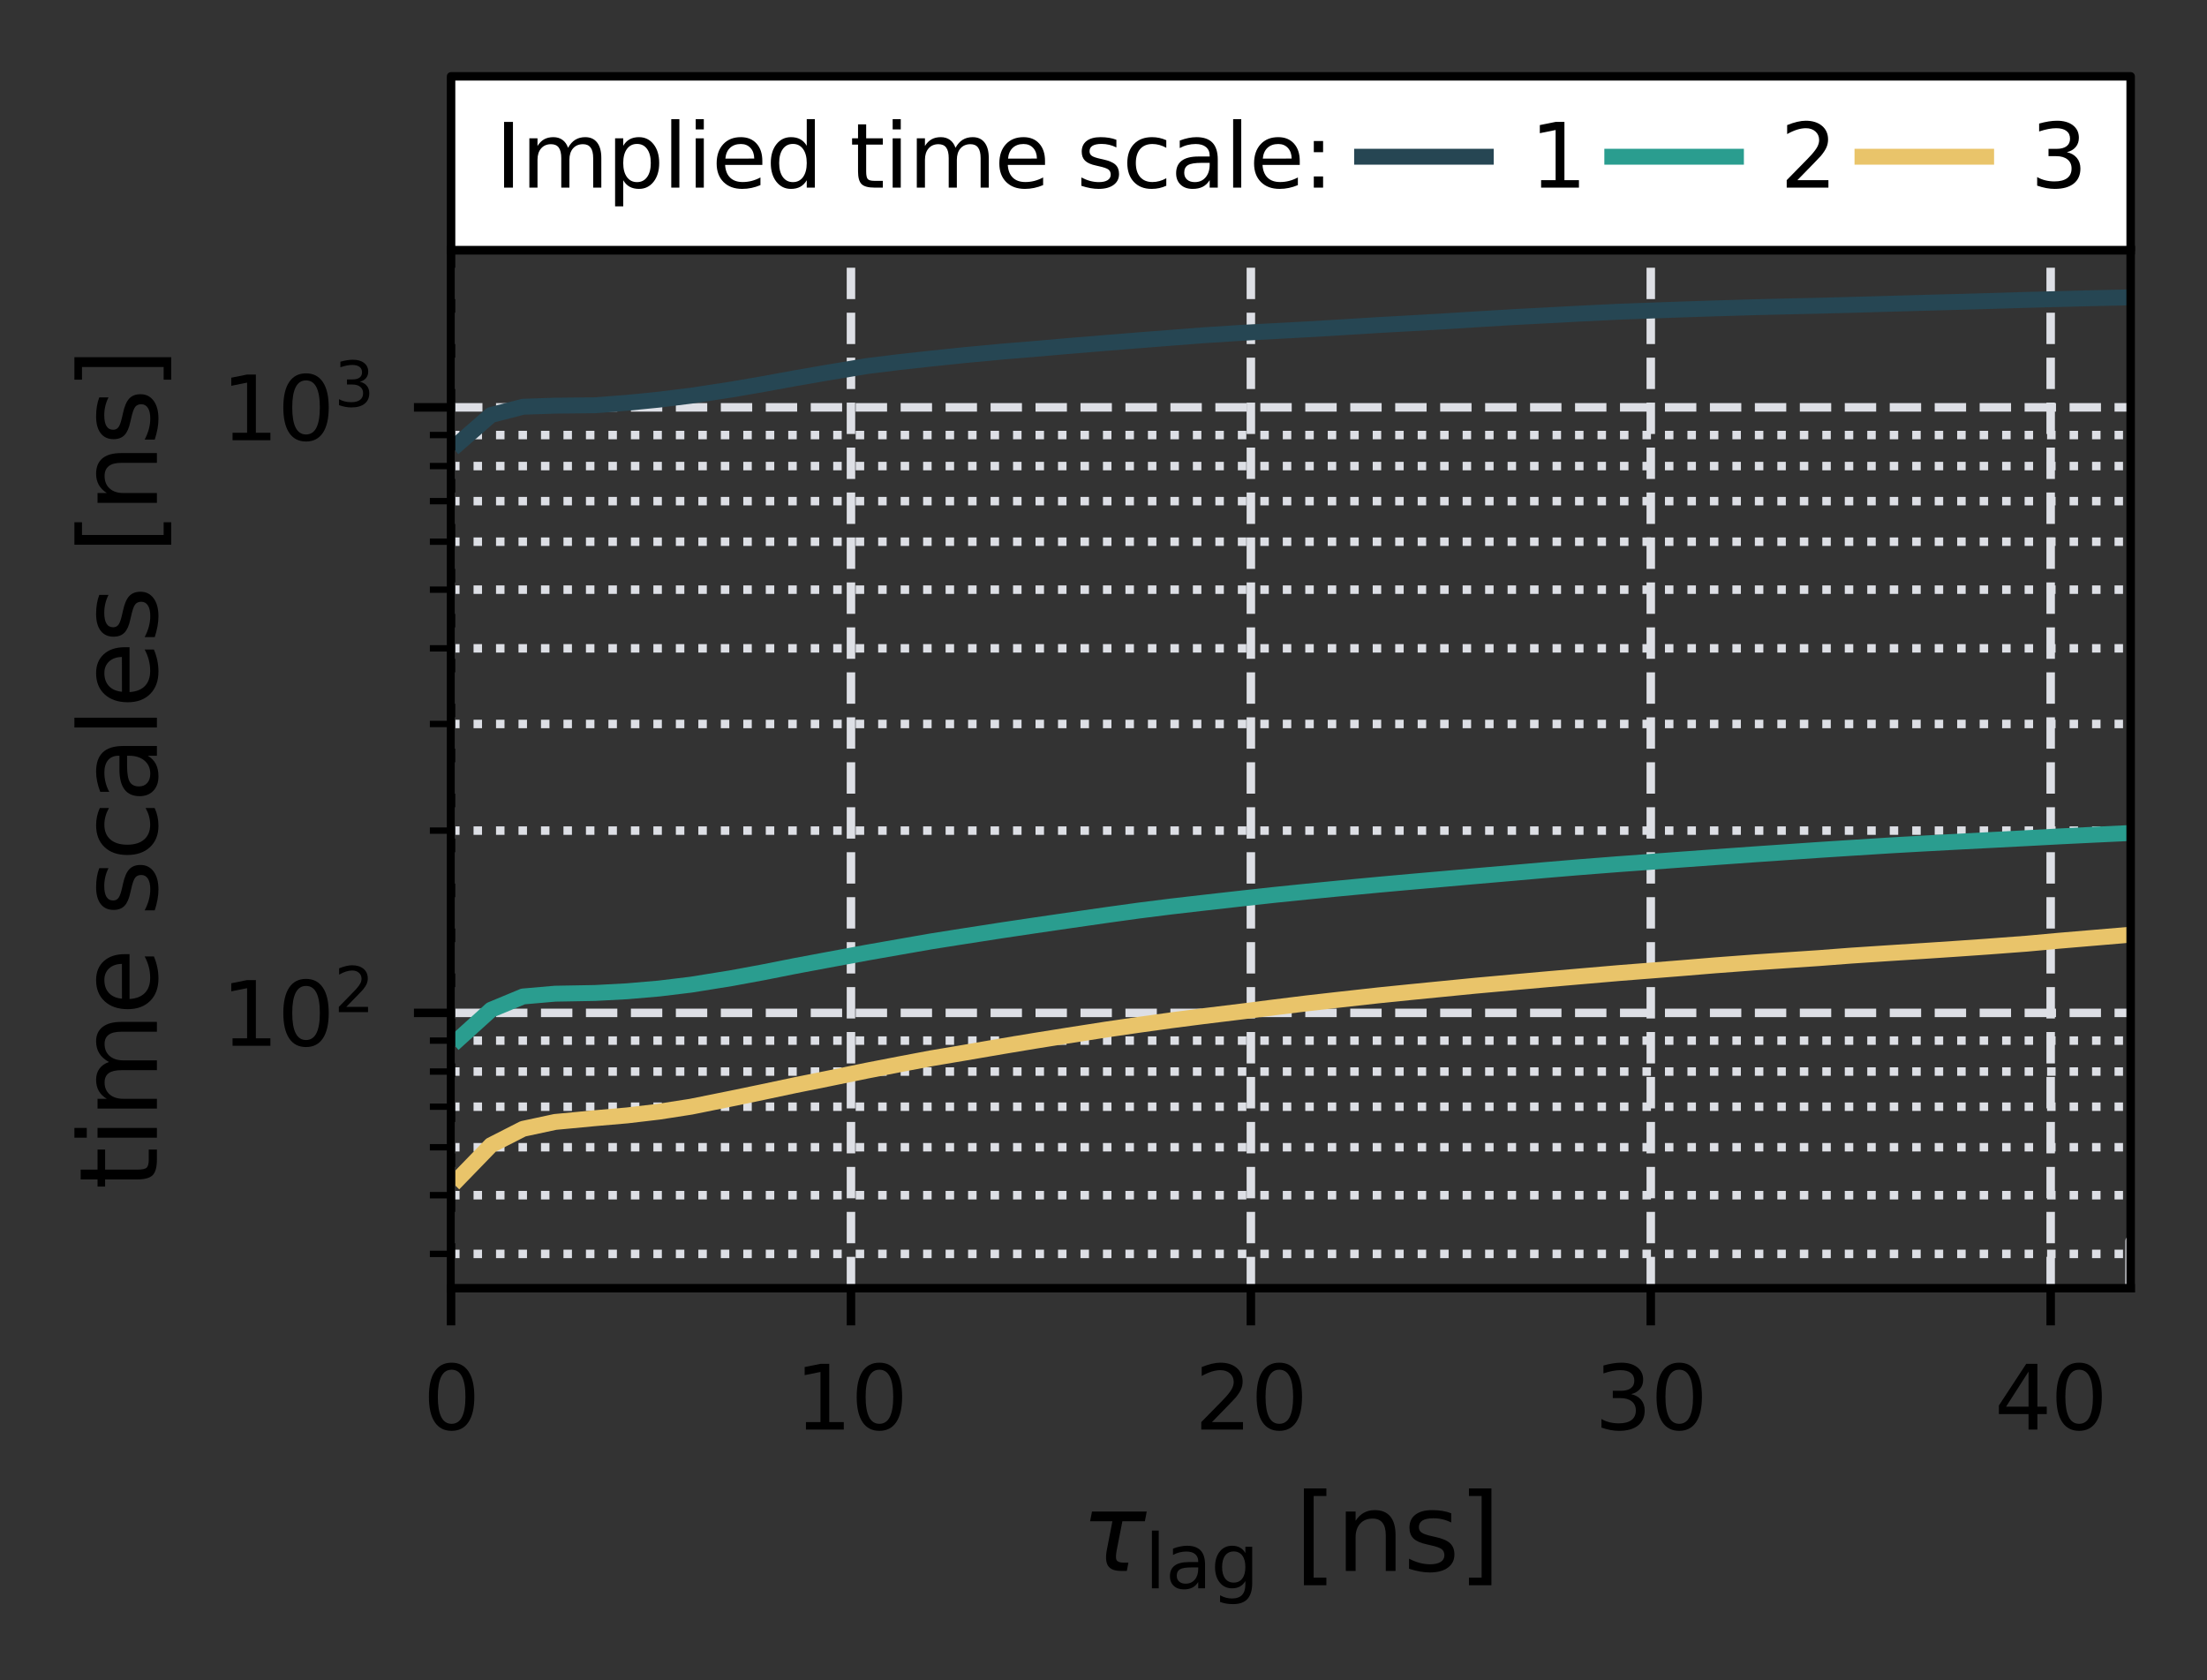 <?xml version="1.0" encoding="utf-8" standalone="no"?>
<!DOCTYPE svg PUBLIC "-//W3C//DTD SVG 1.1//EN"
  "http://www.w3.org/Graphics/SVG/1.1/DTD/svg11.dtd">
<svg xmlns:xlink="http://www.w3.org/1999/xlink" width="208.139pt" height="158.45pt" viewBox="0 0 208.139 158.45" xmlns="http://www.w3.org/2000/svg" version="1.1">
 <rect x="0" y="0" width="208.139" height="158.45" fill="#333333" stroke="none"/>
 <defs>
  <style type="text/css">*{stroke-linejoin: round; stroke-linecap: butt}</style>
 </defs>
 <g id="figure_1">
  <g id="patch_1">
   <path d="M 0 158.45 
L 208.139 158.45 
L 208.139 0 
L 0 0 
L 0 158.45 
z
" style="fill: none"/>
  </g>
  <g id="axes_1">
   <g id="patch_2">
    <path d="M 42.539 121.488 
L 200.939 121.488 
L 200.939 23.592 
L 42.539 23.592 
L 42.539 121.488 
z
" style="fill: none"/>
   </g>
   <g id="PolyCollection_1">
    <path d="M 42.539 57316.66 
L 42.539 57316.66 
L 200.939 117.039 
L 200.939 57316.66 
L 200.939 57316.66 
L 42.539 57316.66 
z
" clip-path="url(#p5e1bbe1321)" style="fill: #dddfe5; stroke: #dddfe5"/>
   </g>
   <g id="matplotlib.axis_1">
    <g id="xtick_1">
     <g id="line2d_1">
      <path d="M 42.539 121.488 
L 42.539 23.592 
" clip-path="url(#p5e1bbe1321)" style="fill: none; stroke-dasharray: 2.96,1.28; stroke-dashoffset: 0; stroke: #dddfe5; stroke-width: 0.8"/>
     </g>
     <g id="line2d_2">
      <defs>
       <path id="m4b404a8643" d="M 0 0 
L 0 3.5 
" style="stroke: #000000; stroke-width: 0.8"/>
      </defs>
      <g>
       <use xlink:href="#m4b404a8643" x="42.539" y="121.488" style="stroke: #000000; stroke-width: 0.8"/>
      </g>
     </g>
     <g id="text_1">
      <!-- 0 -->
      <g transform="translate(39.889 134.818) scale(0.083 -0.083)">
       <defs>
        <path id="DejaVuSans-30" d="M 2034 4250 
Q 1547 4250 1301 3770 
Q 1056 3291 1056 2328 
Q 1056 1369 1301 889 
Q 1547 409 2034 409 
Q 2525 409 2770 889 
Q 3016 1369 3016 2328 
Q 3016 3291 2770 3770 
Q 2525 4250 2034 4250 
z
M 2034 4750 
Q 2819 4750 3233 4129 
Q 3647 3509 3647 2328 
Q 3647 1150 3233 529 
Q 2819 -91 2034 -91 
Q 1250 -91 836 529 
Q 422 1150 422 2328 
Q 422 3509 836 4129 
Q 1250 4750 2034 4750 
z
" transform="scale(0.016)"/>
       </defs>
       <use xlink:href="#DejaVuSans-30"/>
      </g>
     </g>
    </g>
    <g id="xtick_2">
     <g id="line2d_3">
      <path d="M 80.253 121.488 
L 80.253 23.592 
" clip-path="url(#p5e1bbe1321)" style="fill: none; stroke-dasharray: 2.96,1.28; stroke-dashoffset: 0; stroke: #dddfe5; stroke-width: 0.8"/>
     </g>
     <g id="line2d_4">
      <g>
       <use xlink:href="#m4b404a8643" x="80.253" y="121.488" style="stroke: #000000; stroke-width: 0.8"/>
      </g>
     </g>
     <g id="text_2">
      <!-- 10 -->
      <g transform="translate(74.953 134.818) scale(0.083 -0.083)">
       <defs>
        <path id="DejaVuSans-31" d="M 794 531 
L 1825 531 
L 1825 4091 
L 703 3866 
L 703 4441 
L 1819 4666 
L 2450 4666 
L 2450 531 
L 3481 531 
L 3481 0 
L 794 0 
L 794 531 
z
" transform="scale(0.016)"/>
       </defs>
       <use xlink:href="#DejaVuSans-31"/>
       <use xlink:href="#DejaVuSans-30" x="63.623"/>
      </g>
     </g>
    </g>
    <g id="xtick_3">
     <g id="line2d_5">
      <path d="M 117.967 121.488 
L 117.967 23.592 
" clip-path="url(#p5e1bbe1321)" style="fill: none; stroke-dasharray: 2.96,1.28; stroke-dashoffset: 0; stroke: #dddfe5; stroke-width: 0.8"/>
     </g>
     <g id="line2d_6">
      <g>
       <use xlink:href="#m4b404a8643" x="117.967" y="121.488" style="stroke: #000000; stroke-width: 0.8"/>
      </g>
     </g>
     <g id="text_3">
      <!-- 20 -->
      <g transform="translate(112.668 134.818) scale(0.083 -0.083)">
       <defs>
        <path id="DejaVuSans-32" d="M 1228 531 
L 3431 531 
L 3431 0 
L 469 0 
L 469 531 
Q 828 903 1448 1529 
Q 2069 2156 2228 2338 
Q 2531 2678 2651 2914 
Q 2772 3150 2772 3378 
Q 2772 3750 2511 3984 
Q 2250 4219 1831 4219 
Q 1534 4219 1204 4116 
Q 875 4013 500 3803 
L 500 4441 
Q 881 4594 1212 4672 
Q 1544 4750 1819 4750 
Q 2544 4750 2975 4387 
Q 3406 4025 3406 3419 
Q 3406 3131 3298 2873 
Q 3191 2616 2906 2266 
Q 2828 2175 2409 1742 
Q 1991 1309 1228 531 
z
" transform="scale(0.016)"/>
       </defs>
       <use xlink:href="#DejaVuSans-32"/>
       <use xlink:href="#DejaVuSans-30" x="63.623"/>
      </g>
     </g>
    </g>
    <g id="xtick_4">
     <g id="line2d_7">
      <path d="M 155.682 121.488 
L 155.682 23.592 
" clip-path="url(#p5e1bbe1321)" style="fill: none; stroke-dasharray: 2.96,1.28; stroke-dashoffset: 0; stroke: #dddfe5; stroke-width: 0.8"/>
     </g>
     <g id="line2d_8">
      <g>
       <use xlink:href="#m4b404a8643" x="155.682" y="121.488" style="stroke: #000000; stroke-width: 0.8"/>
      </g>
     </g>
     <g id="text_4">
      <!-- 30 -->
      <g transform="translate(150.382 134.818) scale(0.083 -0.083)">
       <defs>
        <path id="DejaVuSans-33" d="M 2597 2516 
Q 3050 2419 3304 2112 
Q 3559 1806 3559 1356 
Q 3559 666 3084 287 
Q 2609 -91 1734 -91 
Q 1441 -91 1130 -33 
Q 819 25 488 141 
L 488 750 
Q 750 597 1062 519 
Q 1375 441 1716 441 
Q 2309 441 2620 675 
Q 2931 909 2931 1356 
Q 2931 1769 2642 2001 
Q 2353 2234 1838 2234 
L 1294 2234 
L 1294 2753 
L 1863 2753 
Q 2328 2753 2575 2939 
Q 2822 3125 2822 3475 
Q 2822 3834 2567 4026 
Q 2313 4219 1838 4219 
Q 1578 4219 1281 4162 
Q 984 4106 628 3988 
L 628 4550 
Q 988 4650 1302 4700 
Q 1616 4750 1894 4750 
Q 2613 4750 3031 4423 
Q 3450 4097 3450 3541 
Q 3450 3153 3228 2886 
Q 3006 2619 2597 2516 
z
" transform="scale(0.016)"/>
       </defs>
       <use xlink:href="#DejaVuSans-33"/>
       <use xlink:href="#DejaVuSans-30" x="63.623"/>
      </g>
     </g>
    </g>
    <g id="xtick_5">
     <g id="line2d_9">
      <path d="M 193.396 121.488 
L 193.396 23.592 
" clip-path="url(#p5e1bbe1321)" style="fill: none; stroke-dasharray: 2.96,1.28; stroke-dashoffset: 0; stroke: #dddfe5; stroke-width: 0.8"/>
     </g>
     <g id="line2d_10">
      <g>
       <use xlink:href="#m4b404a8643" x="193.396" y="121.488" style="stroke: #000000; stroke-width: 0.8"/>
      </g>
     </g>
     <g id="text_5">
      <!-- 40 -->
      <g transform="translate(188.096 134.818) scale(0.083 -0.083)">
       <defs>
        <path id="DejaVuSans-34" d="M 2419 4116 
L 825 1625 
L 2419 1625 
L 2419 4116 
z
M 2253 4666 
L 3047 4666 
L 3047 1625 
L 3713 1625 
L 3713 1100 
L 3047 1100 
L 3047 0 
L 2419 0 
L 2419 1100 
L 313 1100 
L 313 1709 
L 2253 4666 
z
" transform="scale(0.016)"/>
       </defs>
       <use xlink:href="#DejaVuSans-34"/>
       <use xlink:href="#DejaVuSans-30" x="63.623"/>
      </g>
     </g>
    </g>
    <g id="text_6">
     <!-- $\tau _\mathrm{lag}$ [ns] -->
     <g transform="translate(101.939 148.15) scale(0.1 -0.1)">
      <defs>
       <path id="DejaVuSans-Oblique-3c4" d="M 2103 638 
Q 2188 488 2525 488 
L 2800 488 
L 2706 0 
L 2363 0 
Q 1800 0 1600 300 
Q 1403 606 1534 1269 
L 1856 2925 
L 541 2925 
L 653 3500 
L 3881 3500 
L 3769 2925 
L 2444 2925 
L 2113 1234 
Q 2025 781 2103 638 
z
" transform="scale(0.016)"/>
       <path id="DejaVuSans-6c" d="M 603 4863 
L 1178 4863 
L 1178 0 
L 603 0 
L 603 4863 
z
" transform="scale(0.016)"/>
       <path id="DejaVuSans-61" d="M 2194 1759 
Q 1497 1759 1228 1600 
Q 959 1441 959 1056 
Q 959 750 1161 570 
Q 1363 391 1709 391 
Q 2188 391 2477 730 
Q 2766 1069 2766 1631 
L 2766 1759 
L 2194 1759 
z
M 3341 1997 
L 3341 0 
L 2766 0 
L 2766 531 
Q 2569 213 2275 61 
Q 1981 -91 1556 -91 
Q 1019 -91 701 211 
Q 384 513 384 1019 
Q 384 1609 779 1909 
Q 1175 2209 1959 2209 
L 2766 2209 
L 2766 2266 
Q 2766 2663 2505 2880 
Q 2244 3097 1772 3097 
Q 1472 3097 1187 3025 
Q 903 2953 641 2809 
L 641 3341 
Q 956 3463 1253 3523 
Q 1550 3584 1831 3584 
Q 2591 3584 2966 3190 
Q 3341 2797 3341 1997 
z
" transform="scale(0.016)"/>
       <path id="DejaVuSans-67" d="M 2906 1791 
Q 2906 2416 2648 2759 
Q 2391 3103 1925 3103 
Q 1463 3103 1205 2759 
Q 947 2416 947 1791 
Q 947 1169 1205 825 
Q 1463 481 1925 481 
Q 2391 481 2648 825 
Q 2906 1169 2906 1791 
z
M 3481 434 
Q 3481 -459 3084 -895 
Q 2688 -1331 1869 -1331 
Q 1566 -1331 1297 -1286 
Q 1028 -1241 775 -1147 
L 775 -588 
Q 1028 -725 1275 -790 
Q 1522 -856 1778 -856 
Q 2344 -856 2625 -561 
Q 2906 -266 2906 331 
L 2906 616 
Q 2728 306 2450 153 
Q 2172 0 1784 0 
Q 1141 0 747 490 
Q 353 981 353 1791 
Q 353 2603 747 3093 
Q 1141 3584 1784 3584 
Q 2172 3584 2450 3431 
Q 2728 3278 2906 2969 
L 2906 3500 
L 3481 3500 
L 3481 434 
z
" transform="scale(0.016)"/>
       <path id="DejaVuSans-20" transform="scale(0.016)"/>
       <path id="DejaVuSans-5b" d="M 550 4863 
L 1875 4863 
L 1875 4416 
L 1125 4416 
L 1125 -397 
L 1875 -397 
L 1875 -844 
L 550 -844 
L 550 4863 
z
" transform="scale(0.016)"/>
       <path id="DejaVuSans-6e" d="M 3513 2113 
L 3513 0 
L 2938 0 
L 2938 2094 
Q 2938 2591 2744 2837 
Q 2550 3084 2163 3084 
Q 1697 3084 1428 2787 
Q 1159 2491 1159 1978 
L 1159 0 
L 581 0 
L 581 3500 
L 1159 3500 
L 1159 2956 
Q 1366 3272 1645 3428 
Q 1925 3584 2291 3584 
Q 2894 3584 3203 3211 
Q 3513 2838 3513 2113 
z
" transform="scale(0.016)"/>
       <path id="DejaVuSans-73" d="M 2834 3397 
L 2834 2853 
Q 2591 2978 2328 3040 
Q 2066 3103 1784 3103 
Q 1356 3103 1142 2972 
Q 928 2841 928 2578 
Q 928 2378 1081 2264 
Q 1234 2150 1697 2047 
L 1894 2003 
Q 2506 1872 2764 1633 
Q 3022 1394 3022 966 
Q 3022 478 2636 193 
Q 2250 -91 1575 -91 
Q 1294 -91 989 -36 
Q 684 19 347 128 
L 347 722 
Q 666 556 975 473 
Q 1284 391 1588 391 
Q 1994 391 2212 530 
Q 2431 669 2431 922 
Q 2431 1156 2273 1281 
Q 2116 1406 1581 1522 
L 1381 1569 
Q 847 1681 609 1914 
Q 372 2147 372 2553 
Q 372 3047 722 3315 
Q 1072 3584 1716 3584 
Q 2034 3584 2315 3537 
Q 2597 3491 2834 3397 
z
" transform="scale(0.016)"/>
       <path id="DejaVuSans-5d" d="M 1947 4863 
L 1947 -844 
L 622 -844 
L 622 -397 
L 1369 -397 
L 1369 4416 
L 622 4416 
L 622 4863 
L 1947 4863 
z
" transform="scale(0.016)"/>
      </defs>
      <use xlink:href="#DejaVuSans-Oblique-3c4" transform="translate(0 0.016)"/>
      <use xlink:href="#DejaVuSans-6c" transform="translate(60.205 -16.391) scale(0.7)"/>
      <use xlink:href="#DejaVuSans-61" transform="translate(79.653 -16.391) scale(0.7)"/>
      <use xlink:href="#DejaVuSans-67" transform="translate(122.549 -16.391) scale(0.7)"/>
      <use xlink:href="#DejaVuSans-20" transform="translate(169.717 0.016)"/>
      <use xlink:href="#DejaVuSans-5b" transform="translate(201.504 0.016)"/>
      <use xlink:href="#DejaVuSans-6e" transform="translate(240.518 0.016)"/>
      <use xlink:href="#DejaVuSans-73" transform="translate(303.896 0.016)"/>
      <use xlink:href="#DejaVuSans-5d" transform="translate(355.996 0.016)"/>
     </g>
    </g>
   </g>
   <g id="matplotlib.axis_2">
    <g id="ytick_1">
     <g id="line2d_11">
      <path d="M 42.539 95.524 
L 200.939 95.524 
" clip-path="url(#p5e1bbe1321)" style="fill: none; stroke-dasharray: 2.96,1.28; stroke-dashoffset: 0; stroke: #dddfe5; stroke-width: 0.8"/>
     </g>
     <g id="line2d_12">
      <defs>
       <path id="mf080229a9a" d="M 0 0 
L -3.5 0 
" style="stroke: #000000; stroke-width: 0.8"/>
      </defs>
      <g>
       <use xlink:href="#mf080229a9a" x="42.539" y="95.524" style="stroke: #000000; stroke-width: 0.8"/>
      </g>
     </g>
     <g id="text_7">
      <!-- $\mathdefault{10^{2}}$ -->
      <g transform="translate(20.878 98.688) scale(0.083 -0.083)">
       <use xlink:href="#DejaVuSans-31" transform="translate(0 0.766)"/>
       <use xlink:href="#DejaVuSans-30" transform="translate(63.623 0.766)"/>
       <use xlink:href="#DejaVuSans-32" transform="translate(128.203 39.047) scale(0.7)"/>
      </g>
     </g>
    </g>
    <g id="ytick_2">
     <g id="line2d_13">
      <path d="M 42.539 38.417 
L 200.939 38.417 
" clip-path="url(#p5e1bbe1321)" style="fill: none; stroke-dasharray: 2.96,1.28; stroke-dashoffset: 0; stroke: #dddfe5; stroke-width: 0.8"/>
     </g>
     <g id="line2d_14">
      <g>
       <use xlink:href="#mf080229a9a" x="42.539" y="38.417" style="stroke: #000000; stroke-width: 0.8"/>
      </g>
     </g>
     <g id="text_8">
      <!-- $\mathdefault{10^{3}}$ -->
      <g transform="translate(20.878 41.581) scale(0.083 -0.083)">
       <use xlink:href="#DejaVuSans-31" transform="translate(0 0.766)"/>
       <use xlink:href="#DejaVuSans-30" transform="translate(63.623 0.766)"/>
       <use xlink:href="#DejaVuSans-33" transform="translate(128.203 39.047) scale(0.7)"/>
      </g>
     </g>
    </g>
    <g id="ytick_3">
     <g id="line2d_15">
      <path d="M 42.539 118.249 
L 200.939 118.249 
" clip-path="url(#p5e1bbe1321)" style="fill: none; stroke-dasharray: 0.8,1.32; stroke-dashoffset: 0; stroke: #dddfe5; stroke-width: 0.8"/>
     </g>
     <g id="line2d_16">
      <defs>
       <path id="m52ad1371ba" d="M 0 0 
L -2 0 
" style="stroke: #000000; stroke-width: 0.6"/>
      </defs>
      <g>
       <use xlink:href="#m52ad1371ba" x="42.539" y="118.249" style="stroke: #000000; stroke-width: 0.6"/>
      </g>
     </g>
    </g>
    <g id="ytick_4">
     <g id="line2d_17">
      <path d="M 42.539 112.714 
L 200.939 112.714 
" clip-path="url(#p5e1bbe1321)" style="fill: none; stroke-dasharray: 0.8,1.32; stroke-dashoffset: 0; stroke: #dddfe5; stroke-width: 0.8"/>
     </g>
     <g id="line2d_18">
      <g>
       <use xlink:href="#m52ad1371ba" x="42.539" y="112.714" style="stroke: #000000; stroke-width: 0.6"/>
      </g>
     </g>
    </g>
    <g id="ytick_5">
     <g id="line2d_19">
      <path d="M 42.539 108.193 
L 200.939 108.193 
" clip-path="url(#p5e1bbe1321)" style="fill: none; stroke-dasharray: 0.8,1.32; stroke-dashoffset: 0; stroke: #dddfe5; stroke-width: 0.8"/>
     </g>
     <g id="line2d_20">
      <g>
       <use xlink:href="#m52ad1371ba" x="42.539" y="108.193" style="stroke: #000000; stroke-width: 0.6"/>
      </g>
     </g>
    </g>
    <g id="ytick_6">
     <g id="line2d_21">
      <path d="M 42.539 104.37 
L 200.939 104.37 
" clip-path="url(#p5e1bbe1321)" style="fill: none; stroke-dasharray: 0.8,1.32; stroke-dashoffset: 0; stroke: #dddfe5; stroke-width: 0.8"/>
     </g>
     <g id="line2d_22">
      <g>
       <use xlink:href="#m52ad1371ba" x="42.539" y="104.37" style="stroke: #000000; stroke-width: 0.6"/>
      </g>
     </g>
    </g>
    <g id="ytick_7">
     <g id="line2d_23">
      <path d="M 42.539 101.058 
L 200.939 101.058 
" clip-path="url(#p5e1bbe1321)" style="fill: none; stroke-dasharray: 0.8,1.32; stroke-dashoffset: 0; stroke: #dddfe5; stroke-width: 0.8"/>
     </g>
     <g id="line2d_24">
      <g>
       <use xlink:href="#m52ad1371ba" x="42.539" y="101.058" style="stroke: #000000; stroke-width: 0.6"/>
      </g>
     </g>
    </g>
    <g id="ytick_8">
     <g id="line2d_25">
      <path d="M 42.539 98.137 
L 200.939 98.137 
" clip-path="url(#p5e1bbe1321)" style="fill: none; stroke-dasharray: 0.8,1.32; stroke-dashoffset: 0; stroke: #dddfe5; stroke-width: 0.8"/>
     </g>
     <g id="line2d_26">
      <g>
       <use xlink:href="#m52ad1371ba" x="42.539" y="98.137" style="stroke: #000000; stroke-width: 0.6"/>
      </g>
     </g>
    </g>
    <g id="ytick_9">
     <g id="line2d_27">
      <path d="M 42.539 78.333 
L 200.939 78.333 
" clip-path="url(#p5e1bbe1321)" style="fill: none; stroke-dasharray: 0.8,1.32; stroke-dashoffset: 0; stroke: #dddfe5; stroke-width: 0.8"/>
     </g>
     <g id="line2d_28">
      <g>
       <use xlink:href="#m52ad1371ba" x="42.539" y="78.333" style="stroke: #000000; stroke-width: 0.6"/>
      </g>
     </g>
    </g>
    <g id="ytick_10">
     <g id="line2d_29">
      <path d="M 42.539 68.277 
L 200.939 68.277 
" clip-path="url(#p5e1bbe1321)" style="fill: none; stroke-dasharray: 0.8,1.32; stroke-dashoffset: 0; stroke: #dddfe5; stroke-width: 0.8"/>
     </g>
     <g id="line2d_30">
      <g>
       <use xlink:href="#m52ad1371ba" x="42.539" y="68.277" style="stroke: #000000; stroke-width: 0.6"/>
      </g>
     </g>
    </g>
    <g id="ytick_11">
     <g id="line2d_31">
      <path d="M 42.539 61.142 
L 200.939 61.142 
" clip-path="url(#p5e1bbe1321)" style="fill: none; stroke-dasharray: 0.8,1.32; stroke-dashoffset: 0; stroke: #dddfe5; stroke-width: 0.8"/>
     </g>
     <g id="line2d_32">
      <g>
       <use xlink:href="#m52ad1371ba" x="42.539" y="61.142" style="stroke: #000000; stroke-width: 0.6"/>
      </g>
     </g>
    </g>
    <g id="ytick_12">
     <g id="line2d_33">
      <path d="M 42.539 55.608 
L 200.939 55.608 
" clip-path="url(#p5e1bbe1321)" style="fill: none; stroke-dasharray: 0.8,1.32; stroke-dashoffset: 0; stroke: #dddfe5; stroke-width: 0.8"/>
     </g>
     <g id="line2d_34">
      <g>
       <use xlink:href="#m52ad1371ba" x="42.539" y="55.608" style="stroke: #000000; stroke-width: 0.6"/>
      </g>
     </g>
    </g>
    <g id="ytick_13">
     <g id="line2d_35">
      <path d="M 42.539 51.086 
L 200.939 51.086 
" clip-path="url(#p5e1bbe1321)" style="fill: none; stroke-dasharray: 0.8,1.32; stroke-dashoffset: 0; stroke: #dddfe5; stroke-width: 0.8"/>
     </g>
     <g id="line2d_36">
      <g>
       <use xlink:href="#m52ad1371ba" x="42.539" y="51.086" style="stroke: #000000; stroke-width: 0.6"/>
      </g>
     </g>
    </g>
    <g id="ytick_14">
     <g id="line2d_37">
      <path d="M 42.539 47.263 
L 200.939 47.263 
" clip-path="url(#p5e1bbe1321)" style="fill: none; stroke-dasharray: 0.8,1.32; stroke-dashoffset: 0; stroke: #dddfe5; stroke-width: 0.8"/>
     </g>
     <g id="line2d_38">
      <g>
       <use xlink:href="#m52ad1371ba" x="42.539" y="47.263" style="stroke: #000000; stroke-width: 0.6"/>
      </g>
     </g>
    </g>
    <g id="ytick_15">
     <g id="line2d_39">
      <path d="M 42.539 43.951 
L 200.939 43.951 
" clip-path="url(#p5e1bbe1321)" style="fill: none; stroke-dasharray: 0.8,1.32; stroke-dashoffset: 0; stroke: #dddfe5; stroke-width: 0.8"/>
     </g>
     <g id="line2d_40">
      <g>
       <use xlink:href="#m52ad1371ba" x="42.539" y="43.951" style="stroke: #000000; stroke-width: 0.6"/>
      </g>
     </g>
    </g>
    <g id="ytick_16">
     <g id="line2d_41">
      <path d="M 42.539 41.03 
L 200.939 41.03 
" clip-path="url(#p5e1bbe1321)" style="fill: none; stroke-dasharray: 0.8,1.32; stroke-dashoffset: 0; stroke: #dddfe5; stroke-width: 0.8"/>
     </g>
     <g id="line2d_42">
      <g>
       <use xlink:href="#m52ad1371ba" x="42.539" y="41.03" style="stroke: #000000; stroke-width: 0.6"/>
      </g>
     </g>
    </g>
    <g id="text_9">
     <!-- time scales [ns] -->
     <g transform="translate(14.798 112.178) rotate(-90) scale(0.1 -0.1)">
      <defs>
       <path id="DejaVuSans-74" d="M 1172 4494 
L 1172 3500 
L 2356 3500 
L 2356 3053 
L 1172 3053 
L 1172 1153 
Q 1172 725 1289 603 
Q 1406 481 1766 481 
L 2356 481 
L 2356 0 
L 1766 0 
Q 1100 0 847 248 
Q 594 497 594 1153 
L 594 3053 
L 172 3053 
L 172 3500 
L 594 3500 
L 594 4494 
L 1172 4494 
z
" transform="scale(0.016)"/>
       <path id="DejaVuSans-69" d="M 603 3500 
L 1178 3500 
L 1178 0 
L 603 0 
L 603 3500 
z
M 603 4863 
L 1178 4863 
L 1178 4134 
L 603 4134 
L 603 4863 
z
" transform="scale(0.016)"/>
       <path id="DejaVuSans-6d" d="M 3328 2828 
Q 3544 3216 3844 3400 
Q 4144 3584 4550 3584 
Q 5097 3584 5394 3201 
Q 5691 2819 5691 2113 
L 5691 0 
L 5113 0 
L 5113 2094 
Q 5113 2597 4934 2840 
Q 4756 3084 4391 3084 
Q 3944 3084 3684 2787 
Q 3425 2491 3425 1978 
L 3425 0 
L 2847 0 
L 2847 2094 
Q 2847 2600 2669 2842 
Q 2491 3084 2119 3084 
Q 1678 3084 1418 2786 
Q 1159 2488 1159 1978 
L 1159 0 
L 581 0 
L 581 3500 
L 1159 3500 
L 1159 2956 
Q 1356 3278 1631 3431 
Q 1906 3584 2284 3584 
Q 2666 3584 2933 3390 
Q 3200 3197 3328 2828 
z
" transform="scale(0.016)"/>
       <path id="DejaVuSans-65" d="M 3597 1894 
L 3597 1613 
L 953 1613 
Q 991 1019 1311 708 
Q 1631 397 2203 397 
Q 2534 397 2845 478 
Q 3156 559 3463 722 
L 3463 178 
Q 3153 47 2828 -22 
Q 2503 -91 2169 -91 
Q 1331 -91 842 396 
Q 353 884 353 1716 
Q 353 2575 817 3079 
Q 1281 3584 2069 3584 
Q 2775 3584 3186 3129 
Q 3597 2675 3597 1894 
z
M 3022 2063 
Q 3016 2534 2758 2815 
Q 2500 3097 2075 3097 
Q 1594 3097 1305 2825 
Q 1016 2553 972 2059 
L 3022 2063 
z
" transform="scale(0.016)"/>
       <path id="DejaVuSans-63" d="M 3122 3366 
L 3122 2828 
Q 2878 2963 2633 3030 
Q 2388 3097 2138 3097 
Q 1578 3097 1268 2742 
Q 959 2388 959 1747 
Q 959 1106 1268 751 
Q 1578 397 2138 397 
Q 2388 397 2633 464 
Q 2878 531 3122 666 
L 3122 134 
Q 2881 22 2623 -34 
Q 2366 -91 2075 -91 
Q 1284 -91 818 406 
Q 353 903 353 1747 
Q 353 2603 823 3093 
Q 1294 3584 2113 3584 
Q 2378 3584 2631 3529 
Q 2884 3475 3122 3366 
z
" transform="scale(0.016)"/>
      </defs>
      <use xlink:href="#DejaVuSans-74"/>
      <use xlink:href="#DejaVuSans-69" x="39.209"/>
      <use xlink:href="#DejaVuSans-6d" x="66.992"/>
      <use xlink:href="#DejaVuSans-65" x="164.404"/>
      <use xlink:href="#DejaVuSans-20" x="225.928"/>
      <use xlink:href="#DejaVuSans-73" x="257.715"/>
      <use xlink:href="#DejaVuSans-63" x="309.814"/>
      <use xlink:href="#DejaVuSans-61" x="364.795"/>
      <use xlink:href="#DejaVuSans-6c" x="426.074"/>
      <use xlink:href="#DejaVuSans-65" x="453.857"/>
      <use xlink:href="#DejaVuSans-73" x="515.381"/>
      <use xlink:href="#DejaVuSans-20" x="567.48"/>
      <use xlink:href="#DejaVuSans-5b" x="599.268"/>
      <use xlink:href="#DejaVuSans-6e" x="638.281"/>
      <use xlink:href="#DejaVuSans-73" x="701.66"/>
      <use xlink:href="#DejaVuSans-5d" x="753.76"/>
     </g>
    </g>
   </g>
   <g id="line2d_43">
    <path d="M 43.293 41.772 
L 46.31 39.138 
L 49.327 38.36 
L 52.345 38.258 
L 56.116 38.219 
L 59.133 37.988 
L 62.15 37.69 
L 65.167 37.316 
L 68.939 36.744 
L 71.956 36.223 
L 74.973 35.671 
L 77.99 35.147 
L 81.762 34.523 
L 84.779 34.15 
L 87.796 33.819 
L 90.813 33.505 
L 94.585 33.152 
L 97.602 32.905 
L 100.619 32.642 
L 104.39 32.333 
L 107.407 32.091 
L 110.425 31.855 
L 113.442 31.623 
L 117.213 31.381 
L 120.23 31.223 
L 123.247 31.062 
L 126.265 30.884 
L 130.036 30.652 
L 133.053 30.486 
L 136.07 30.312 
L 139.087 30.124 
L 142.859 29.898 
L 145.876 29.742 
L 148.893 29.582 
L 152.665 29.398 
L 155.682 29.288 
L 158.699 29.182 
L 161.716 29.084 
L 165.487 28.972 
L 168.505 28.899 
L 171.522 28.832 
L 174.539 28.753 
L 178.31 28.646 
L 181.327 28.561 
L 184.345 28.479 
L 187.362 28.393 
L 191.133 28.282 
L 194.15 28.203 
L 197.167 28.124 
L 200.939 28.042 
" clip-path="url(#p5e1bbe1321)" style="fill: none; stroke: #264653; stroke-width: 1.5; stroke-linecap: square"/>
   </g>
   <g id="line2d_44">
    <path d="M 43.293 97.957 
L 46.31 95.227 
L 49.327 93.974 
L 52.345 93.712 
L 56.116 93.645 
L 59.133 93.484 
L 62.15 93.225 
L 65.167 92.861 
L 68.939 92.255 
L 71.956 91.699 
L 74.973 91.101 
L 77.99 90.537 
L 81.762 89.839 
L 84.779 89.309 
L 87.796 88.782 
L 90.813 88.305 
L 94.585 87.72 
L 97.602 87.271 
L 100.619 86.831 
L 104.39 86.289 
L 107.407 85.872 
L 110.425 85.492 
L 113.442 85.144 
L 117.213 84.72 
L 120.23 84.391 
L 123.247 84.084 
L 126.265 83.789 
L 130.036 83.433 
L 133.053 83.162 
L 136.07 82.898 
L 139.087 82.631 
L 142.859 82.306 
L 145.876 82.04 
L 148.893 81.788 
L 152.665 81.494 
L 155.682 81.276 
L 158.699 81.055 
L 161.716 80.838 
L 165.487 80.569 
L 168.505 80.363 
L 171.522 80.156 
L 174.539 79.962 
L 178.31 79.725 
L 181.327 79.555 
L 184.345 79.394 
L 187.362 79.237 
L 191.133 79.044 
L 194.15 78.883 
L 197.167 78.735 
L 200.939 78.557 
" clip-path="url(#p5e1bbe1321)" style="fill: none; stroke: #2a9d8f; stroke-width: 1.5; stroke-linecap: square"/>
   </g>
   <g id="line2d_45">
    <path d="M 43.293 111.105 
L 46.31 107.994 
L 49.327 106.456 
L 52.345 105.808 
L 56.116 105.452 
L 59.133 105.192 
L 62.15 104.838 
L 65.167 104.369 
L 68.939 103.609 
L 71.956 102.983 
L 74.973 102.343 
L 77.99 101.739 
L 81.762 100.966 
L 84.779 100.381 
L 87.796 99.81 
L 90.813 99.302 
L 94.585 98.655 
L 97.602 98.153 
L 100.619 97.671 
L 104.39 97.083 
L 107.407 96.646 
L 110.425 96.227 
L 113.442 95.839 
L 117.213 95.378 
L 120.23 94.996 
L 123.247 94.624 
L 126.265 94.282 
L 130.036 93.865 
L 133.053 93.56 
L 136.07 93.263 
L 139.087 92.966 
L 142.859 92.624 
L 145.876 92.354 
L 148.893 92.092 
L 152.665 91.767 
L 155.682 91.531 
L 158.699 91.291 
L 161.716 91.041 
L 165.487 90.759 
L 168.505 90.556 
L 171.522 90.355 
L 174.539 90.125 
L 178.31 89.877 
L 181.327 89.686 
L 184.345 89.487 
L 187.362 89.278 
L 191.133 88.995 
L 194.15 88.721 
L 197.167 88.467 
L 200.939 88.148 
" clip-path="url(#p5e1bbe1321)" style="fill: none; stroke: #e9c46a; stroke-width: 1.5; stroke-linecap: square"/>
   </g>
   <g id="patch_3">
    <path d="M 42.539 121.488 
L 42.539 23.592 
" style="fill: none; stroke: #000000; stroke-width: 0.8; stroke-linejoin: miter; stroke-linecap: square"/>
   </g>
   <g id="patch_4">
    <path d="M 200.939 121.488 
L 200.939 23.592 
" style="fill: none; stroke: #000000; stroke-width: 0.8; stroke-linejoin: miter; stroke-linecap: square"/>
   </g>
   <g id="patch_5">
    <path d="M 42.539 121.488 
L 200.939 121.488 
" style="fill: none; stroke: #000000; stroke-width: 0.8; stroke-linejoin: miter; stroke-linecap: square"/>
   </g>
   <g id="patch_6">
    <path d="M 42.539 23.592 
L 200.939 23.592 
" style="fill: none; stroke: #000000; stroke-width: 0.8; stroke-linejoin: miter; stroke-linecap: square"/>
   </g>
   <g id="legend_1">
    <g id="patch_7">
     <path d="M 42.539 23.592 
L 200.939 23.592 
L 200.939 7.2 
L 42.539 7.2 
z
" style="fill: #ffffff; stroke: #000000; stroke-width: 0.8; stroke-linejoin: miter"/>
    </g>
    <g id="text_10">
     <!-- Implied time scale: -->
     <g transform="translate(46.704 17.694) scale(0.083 -0.083)">
      <defs>
       <path id="DejaVuSans-49" d="M 628 4666 
L 1259 4666 
L 1259 0 
L 628 0 
L 628 4666 
z
" transform="scale(0.016)"/>
       <path id="DejaVuSans-70" d="M 1159 525 
L 1159 -1331 
L 581 -1331 
L 581 3500 
L 1159 3500 
L 1159 2969 
Q 1341 3281 1617 3432 
Q 1894 3584 2278 3584 
Q 2916 3584 3314 3078 
Q 3713 2572 3713 1747 
Q 3713 922 3314 415 
Q 2916 -91 2278 -91 
Q 1894 -91 1617 61 
Q 1341 213 1159 525 
z
M 3116 1747 
Q 3116 2381 2855 2742 
Q 2594 3103 2138 3103 
Q 1681 3103 1420 2742 
Q 1159 2381 1159 1747 
Q 1159 1113 1420 752 
Q 1681 391 2138 391 
Q 2594 391 2855 752 
Q 3116 1113 3116 1747 
z
" transform="scale(0.016)"/>
       <path id="DejaVuSans-64" d="M 2906 2969 
L 2906 4863 
L 3481 4863 
L 3481 0 
L 2906 0 
L 2906 525 
Q 2725 213 2448 61 
Q 2172 -91 1784 -91 
Q 1150 -91 751 415 
Q 353 922 353 1747 
Q 353 2572 751 3078 
Q 1150 3584 1784 3584 
Q 2172 3584 2448 3432 
Q 2725 3281 2906 2969 
z
M 947 1747 
Q 947 1113 1208 752 
Q 1469 391 1925 391 
Q 2381 391 2643 752 
Q 2906 1113 2906 1747 
Q 2906 2381 2643 2742 
Q 2381 3103 1925 3103 
Q 1469 3103 1208 2742 
Q 947 2381 947 1747 
z
" transform="scale(0.016)"/>
       <path id="DejaVuSans-3a" d="M 750 794 
L 1409 794 
L 1409 0 
L 750 0 
L 750 794 
z
M 750 3309 
L 1409 3309 
L 1409 2516 
L 750 2516 
L 750 3309 
z
" transform="scale(0.016)"/>
      </defs>
      <use xlink:href="#DejaVuSans-49"/>
      <use xlink:href="#DejaVuSans-6d" x="29.492"/>
      <use xlink:href="#DejaVuSans-70" x="126.904"/>
      <use xlink:href="#DejaVuSans-6c" x="190.381"/>
      <use xlink:href="#DejaVuSans-69" x="218.164"/>
      <use xlink:href="#DejaVuSans-65" x="245.947"/>
      <use xlink:href="#DejaVuSans-64" x="307.471"/>
      <use xlink:href="#DejaVuSans-20" x="370.947"/>
      <use xlink:href="#DejaVuSans-74" x="402.734"/>
      <use xlink:href="#DejaVuSans-69" x="441.943"/>
      <use xlink:href="#DejaVuSans-6d" x="469.727"/>
      <use xlink:href="#DejaVuSans-65" x="567.139"/>
      <use xlink:href="#DejaVuSans-20" x="628.662"/>
      <use xlink:href="#DejaVuSans-73" x="660.449"/>
      <use xlink:href="#DejaVuSans-63" x="712.549"/>
      <use xlink:href="#DejaVuSans-61" x="767.529"/>
      <use xlink:href="#DejaVuSans-6c" x="828.809"/>
      <use xlink:href="#DejaVuSans-65" x="856.592"/>
      <use xlink:href="#DejaVuSans-3a" x="918.115"/>
     </g>
    </g>
    <g id="line2d_46">
     <path d="M 128.458 14.779 
L 134.289 14.779 
L 140.12 14.779 
" style="fill: none; stroke: #264653; stroke-width: 1.5; stroke-linecap: square"/>
    </g>
    <g id="text_11">
     <!-- 1 -->
     <g transform="translate(144.285 17.694) scale(0.083 -0.083)">
      <use xlink:href="#DejaVuSans-31"/>
     </g>
    </g>
    <g id="line2d_47">
     <path d="M 152.052 14.779 
L 157.883 14.779 
L 163.714 14.779 
" style="fill: none; stroke: #2a9d8f; stroke-width: 1.5; stroke-linecap: square"/>
    </g>
    <g id="text_12">
     <!-- 2 -->
     <g transform="translate(167.879 17.694) scale(0.083 -0.083)">
      <use xlink:href="#DejaVuSans-32"/>
     </g>
    </g>
    <g id="line2d_48">
     <path d="M 175.647 14.779 
L 181.478 14.779 
L 187.309 14.779 
" style="fill: none; stroke: #e9c46a; stroke-width: 1.5; stroke-linecap: square"/>
    </g>
    <g id="text_13">
     <!-- 3 -->
     <g transform="translate(191.474 17.694) scale(0.083 -0.083)">
      <use xlink:href="#DejaVuSans-33"/>
     </g>
    </g>
   </g>
  </g>
 </g>
 <defs>
  <clipPath id="p5e1bbe1321">
   <rect x="42.539" y="23.592" width="158.4" height="97.897"/>
  </clipPath>
 </defs>
</svg>
